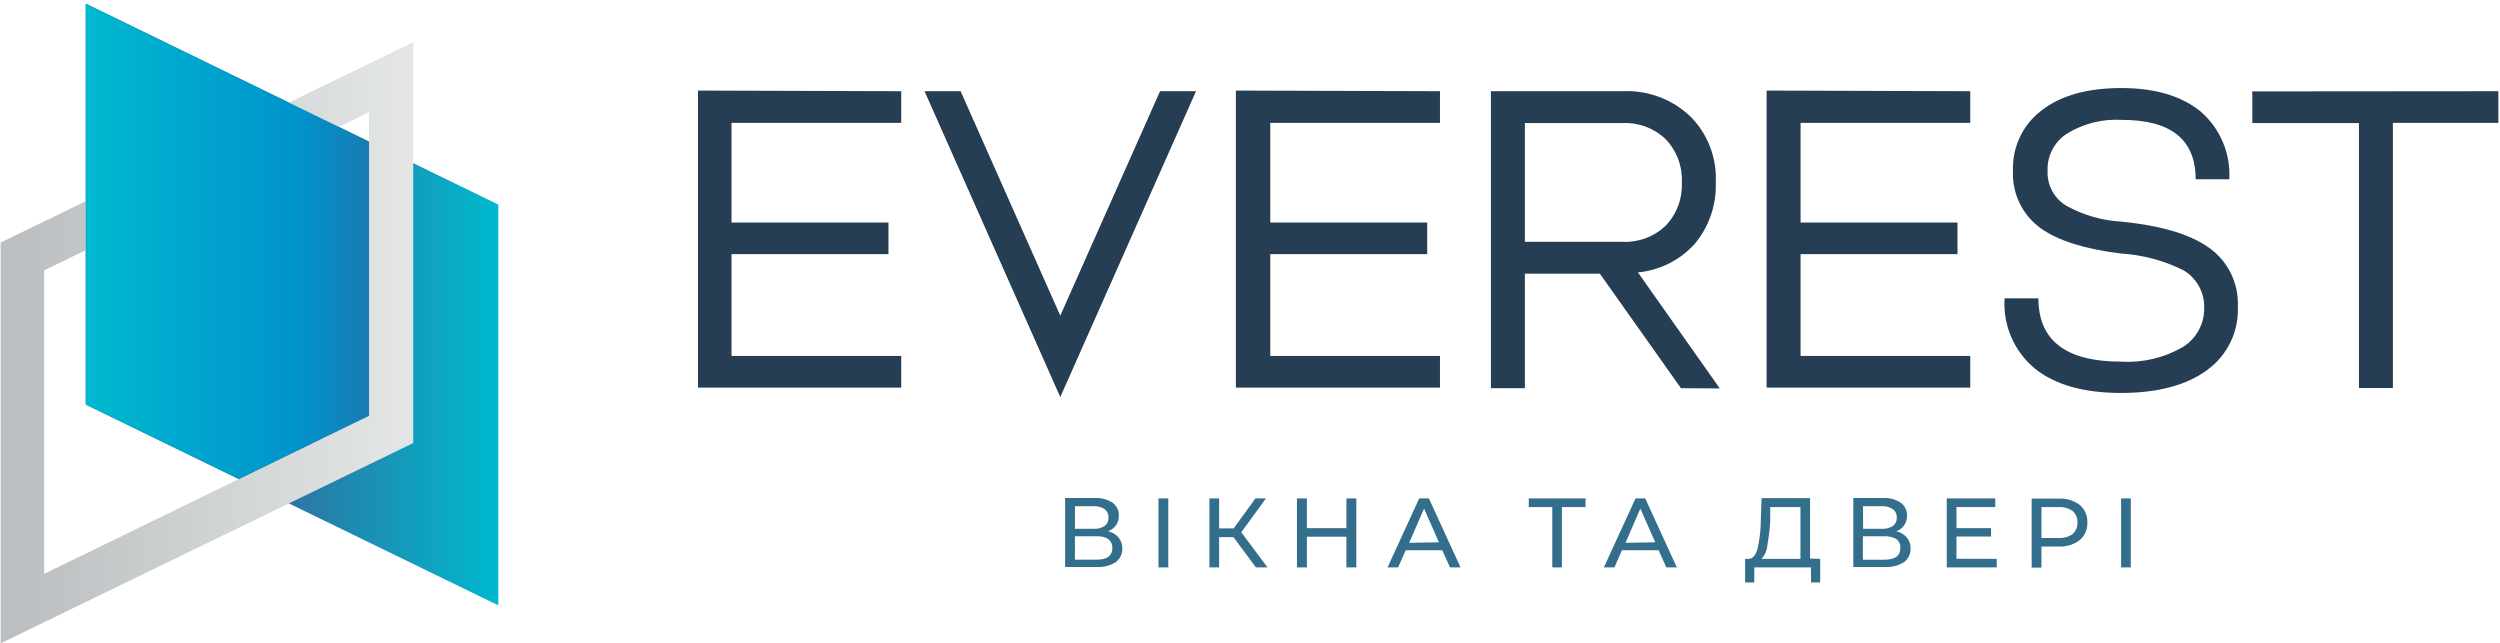 <svg width="443" height="114" viewBox="0 0 443 114" fill="none" xmlns="http://www.w3.org/2000/svg">
<path d="M88.306 107.272L15.194 71.688V0.65L88.306 36.253" fill="url(#paint0_linear_93_315)"/>
<path d="M65.393 19.881V73.65L7.83 101.684V47.915L65.393 19.881ZM73.223 7.472L0.111 42.981V114L73.223 78.509V7.49V7.472Z" fill="url(#paint1_linear_93_315)"/>
<path d="M65.393 25.096L15.194 0.65V71.688L42.312 84.882L65.393 73.65V25.096Z" fill="url(#paint2_linear_93_315)"/>
<path d="M159.698 16.162V21.769H129.627V39.43H157.437V45.037H129.627V63.072H159.698V68.679H123.684V16.05L159.698 16.162Z" fill="#253E53"/>
<path d="M211.935 16.162L187.882 70.361L163.829 16.162H170.22L187.882 55.933L205.562 16.162H211.935Z" fill="#253E53"/>
<path d="M255.163 16.162V21.769H225.092V39.43H252.901V45.037H225.092V63.072H255.163V68.679H218.999V16.05L255.163 16.162Z" fill="#253E53"/>
<path d="M297.867 68.791L283.495 48.494H270.207V68.791H264.19V16.162H287.495C289.694 16.055 291.893 16.394 293.958 17.158C296.023 17.923 297.912 19.097 299.512 20.61C301.041 22.14 302.234 23.973 303.013 25.991C303.792 28.009 304.14 30.168 304.035 32.328C304.178 36.297 302.846 40.179 300.297 43.224C297.694 46.103 294.107 47.904 290.242 48.27L304.745 68.828L297.867 68.791ZM270.207 42.85H287.495C288.899 42.918 290.303 42.699 291.62 42.208C292.937 41.716 294.141 40.962 295.158 39.991C296.13 38.975 296.886 37.772 297.378 36.454C297.869 35.137 298.087 33.733 298.017 32.328C298.087 30.924 297.869 29.52 297.378 28.202C296.886 26.884 296.13 25.681 295.158 24.666C294.141 23.695 292.937 22.94 291.62 22.449C290.303 21.957 288.899 21.739 287.495 21.806H270.207V42.85Z" fill="#253E53"/>
<path d="M349.132 16.162V21.769H319.061V39.43H346.871V45.037H319.061V63.072H349.132V68.679H313.043V16.05L349.132 16.162Z" fill="#253E53"/>
<path d="M391.22 43.747C392.934 44.904 394.323 46.479 395.255 48.324C396.188 50.169 396.632 52.222 396.546 54.288C396.645 56.452 396.208 58.607 395.276 60.563C394.344 62.519 392.944 64.215 391.201 65.501C387.538 68.243 382.43 69.619 375.876 69.632C369.204 69.632 364.102 68.174 360.532 65.277C358.733 63.772 357.314 61.864 356.388 59.708C355.463 57.552 355.058 55.209 355.206 52.868H361.205C361.205 60.343 366.096 64.081 375.876 64.081C379.711 64.311 383.528 63.401 386.847 61.465C388.023 60.725 388.987 59.691 389.642 58.465C390.298 57.24 390.623 55.864 390.585 54.475C390.61 53.139 390.276 51.82 389.619 50.657C388.962 49.493 388.004 48.527 386.847 47.859C383.42 46.166 379.691 45.168 375.876 44.925C369.503 44.158 364.775 42.682 361.654 40.477C360.039 39.323 358.74 37.782 357.875 35.996C357.01 34.21 356.606 32.236 356.701 30.254C356.623 28.2 357.04 26.158 357.919 24.301C358.797 22.443 360.11 20.824 361.747 19.582C365.149 16.928 369.858 15.601 375.876 15.601C381.894 15.601 386.604 17.003 390.005 19.806C391.698 21.287 393.03 23.133 393.901 25.206C394.772 27.279 395.159 29.523 395.033 31.767H389.071C389.071 24.74 384.71 21.233 375.988 21.245C372.553 21.035 369.137 21.897 366.214 23.712C365.133 24.418 364.254 25.391 363.661 26.538C363.068 27.684 362.782 28.964 362.831 30.254C362.772 31.504 363.056 32.746 363.652 33.847C364.248 34.947 365.134 35.863 366.214 36.496C369.222 38.145 372.563 39.096 375.988 39.281C382.829 39.966 387.906 41.455 391.22 43.747Z" fill="#253E53"/>
<path d="M442.709 16.162V21.769H424.02V68.753H418.002V21.806H399.107V16.199L442.709 16.162Z" fill="#253E53"/>
<path d="M198.235 95.273C198.659 95.803 198.884 96.464 198.871 97.142C198.897 97.617 198.804 98.091 198.602 98.522C198.4 98.952 198.094 99.326 197.712 99.609C196.71 100.244 195.532 100.545 194.348 100.469H188.741V88.246H193.993C195.099 88.188 196.197 88.475 197.133 89.068C197.501 89.332 197.797 89.684 197.993 90.093C198.189 90.501 198.279 90.952 198.254 91.405C198.27 92.005 198.093 92.594 197.749 93.087C197.398 93.568 196.909 93.933 196.348 94.133C197.086 94.293 197.75 94.694 198.235 95.273ZM190.479 93.703H193.881C194.541 93.734 195.194 93.557 195.75 93.199C195.975 93.027 196.154 92.802 196.271 92.545C196.389 92.287 196.441 92.005 196.423 91.722C196.44 91.437 196.388 91.152 196.271 90.891C196.154 90.631 195.975 90.403 195.75 90.227C195.199 89.856 194.544 89.673 193.881 89.704H190.479V93.703ZM197.114 97.086C197.127 96.79 197.07 96.494 196.946 96.225C196.823 95.955 196.637 95.719 196.404 95.535C195.775 95.155 195.044 94.979 194.311 95.03H190.479V99.179H194.311C196.18 99.179 197.114 98.469 197.114 97.086Z" fill="#336E8C"/>
<path d="M205.281 88.321H207.019V100.544H205.281V88.321Z" fill="#336E8C"/>
<path d="M218.569 95.18H216.028V100.544H214.308V88.321H216.028V93.629H218.607L222.457 88.321H224.326L219.952 94.32L224.606 100.544H222.55L218.569 95.18Z" fill="#336E8C"/>
<path d="M240.342 88.321V100.544H238.585V95.105H231.577V100.544H229.82V88.321H231.577V93.591H238.585V88.321H240.342Z" fill="#336E8C"/>
<path d="M255.574 97.497H249.089L247.743 100.544H245.874L251.481 88.321H253.2L258.807 100.544H256.938L255.574 97.497ZM254.976 96.096L252.341 90.115L249.705 96.189L254.976 96.096Z" fill="#336E8C"/>
<path d="M280.954 89.854H276.767V100.544H275.067V89.854H270.899V88.321H280.972L280.954 89.854Z" fill="#336E8C"/>
<path d="M293.905 97.497H287.42L286.075 100.544H284.206L289.812 88.321H291.532L297.139 100.544H295.27L293.905 97.497ZM293.307 96.096L290.672 90.115L288.037 96.189L293.307 96.096Z" fill="#336E8C"/>
<path d="M322.537 99.03V103.216H320.911V100.544H310.856V103.216H309.23V99.03H309.829C310.595 99.03 311.137 98.376 311.454 97.161C311.817 95.535 312.005 93.874 312.015 92.208L312.146 88.265H320.743V98.974L322.537 99.03ZM313.193 96.694C313.096 97.563 312.73 98.38 312.146 99.03H319.042V89.853H313.679V92.414C313.599 93.851 313.424 95.28 313.155 96.694H313.193Z" fill="#336E8C"/>
<path d="M337.918 95.273C338.336 95.806 338.56 96.465 338.554 97.142C338.576 97.617 338.482 98.09 338.28 98.52C338.079 98.95 337.775 99.324 337.395 99.609C336.388 100.249 335.203 100.55 334.012 100.469H328.406V88.246H333.657C334.764 88.183 335.863 88.471 336.797 89.069C337.165 89.332 337.461 89.684 337.657 90.093C337.853 90.501 337.943 90.953 337.918 91.405C337.935 92.005 337.758 92.595 337.414 93.087C337.07 93.576 336.579 93.943 336.012 94.133C336.754 94.299 337.422 94.698 337.918 95.273ZM330.144 93.704H333.564C334.224 93.731 334.876 93.555 335.433 93.199C335.658 93.027 335.837 92.803 335.954 92.545C336.072 92.287 336.124 92.005 336.106 91.722C336.125 91.435 336.071 91.148 335.95 90.887C335.83 90.626 335.645 90.399 335.414 90.227C334.864 89.855 334.208 89.671 333.545 89.704H330.125L330.144 93.704ZM336.741 97.086C336.766 96.79 336.716 96.493 336.595 96.222C336.474 95.95 336.286 95.714 336.049 95.535C335.411 95.162 334.676 94.986 333.938 95.031H330.106V99.18H333.938C335.844 99.18 336.741 98.469 336.741 97.086Z" fill="#336E8C"/>
<path d="M353.823 99.03V100.544H344.964V88.321H353.561V89.854H346.684V93.591H352.814V95.068H346.684V99.011L353.823 99.03Z" fill="#336E8C"/>
<path d="M368.513 89.461C368.965 89.841 369.324 90.32 369.561 90.862C369.797 91.403 369.906 91.992 369.877 92.582C369.906 93.175 369.798 93.767 369.561 94.311C369.324 94.856 368.966 95.338 368.513 95.722C367.437 96.522 366.114 96.919 364.775 96.843H361.747V100.581H360.009V88.358H364.775C366.111 88.277 367.434 88.667 368.513 89.461ZM367.26 94.619C367.554 94.371 367.784 94.057 367.933 93.703C368.083 93.349 368.147 92.965 368.12 92.582C368.142 92.199 368.076 91.817 367.927 91.463C367.778 91.11 367.55 90.796 367.26 90.545C366.514 90.037 365.619 89.793 364.719 89.853H361.747V95.329H364.775C365.678 95.384 366.573 95.134 367.317 94.619H367.26Z" fill="#336E8C"/>
<path d="M375.857 88.321H377.577V100.544H375.857V88.321Z" fill="#336E8C"/>
<defs>
<linearGradient id="paint0_linear_93_315" x1="15.194" y1="53.97" x2="88.306" y2="53.97" gradientUnits="userSpaceOnUse">
<stop offset="0.26" stop-color="#41568F"/>
<stop offset="1" stop-color="#00B9CF"/>
</linearGradient>
<linearGradient id="paint1_linear_93_315" x1="73.934" y1="60.792" x2="3.999" y2="60.792" gradientUnits="userSpaceOnUse">
<stop stop-color="#E5E7E7"/>
<stop offset="0.5" stop-color="#D1D4D4"/>
<stop offset="1" stop-color="#BCBFC1"/>
</linearGradient>
<linearGradient id="paint2_linear_93_315" x1="15.025" y1="42.757" x2="88.436" y2="42.757" gradientUnits="userSpaceOnUse">
<stop stop-color="#00B9CF"/>
<stop offset="0.5" stop-color="#0094CC"/>
<stop offset="1" stop-color="#41538D"/>
</linearGradient>
</defs>
</svg>
